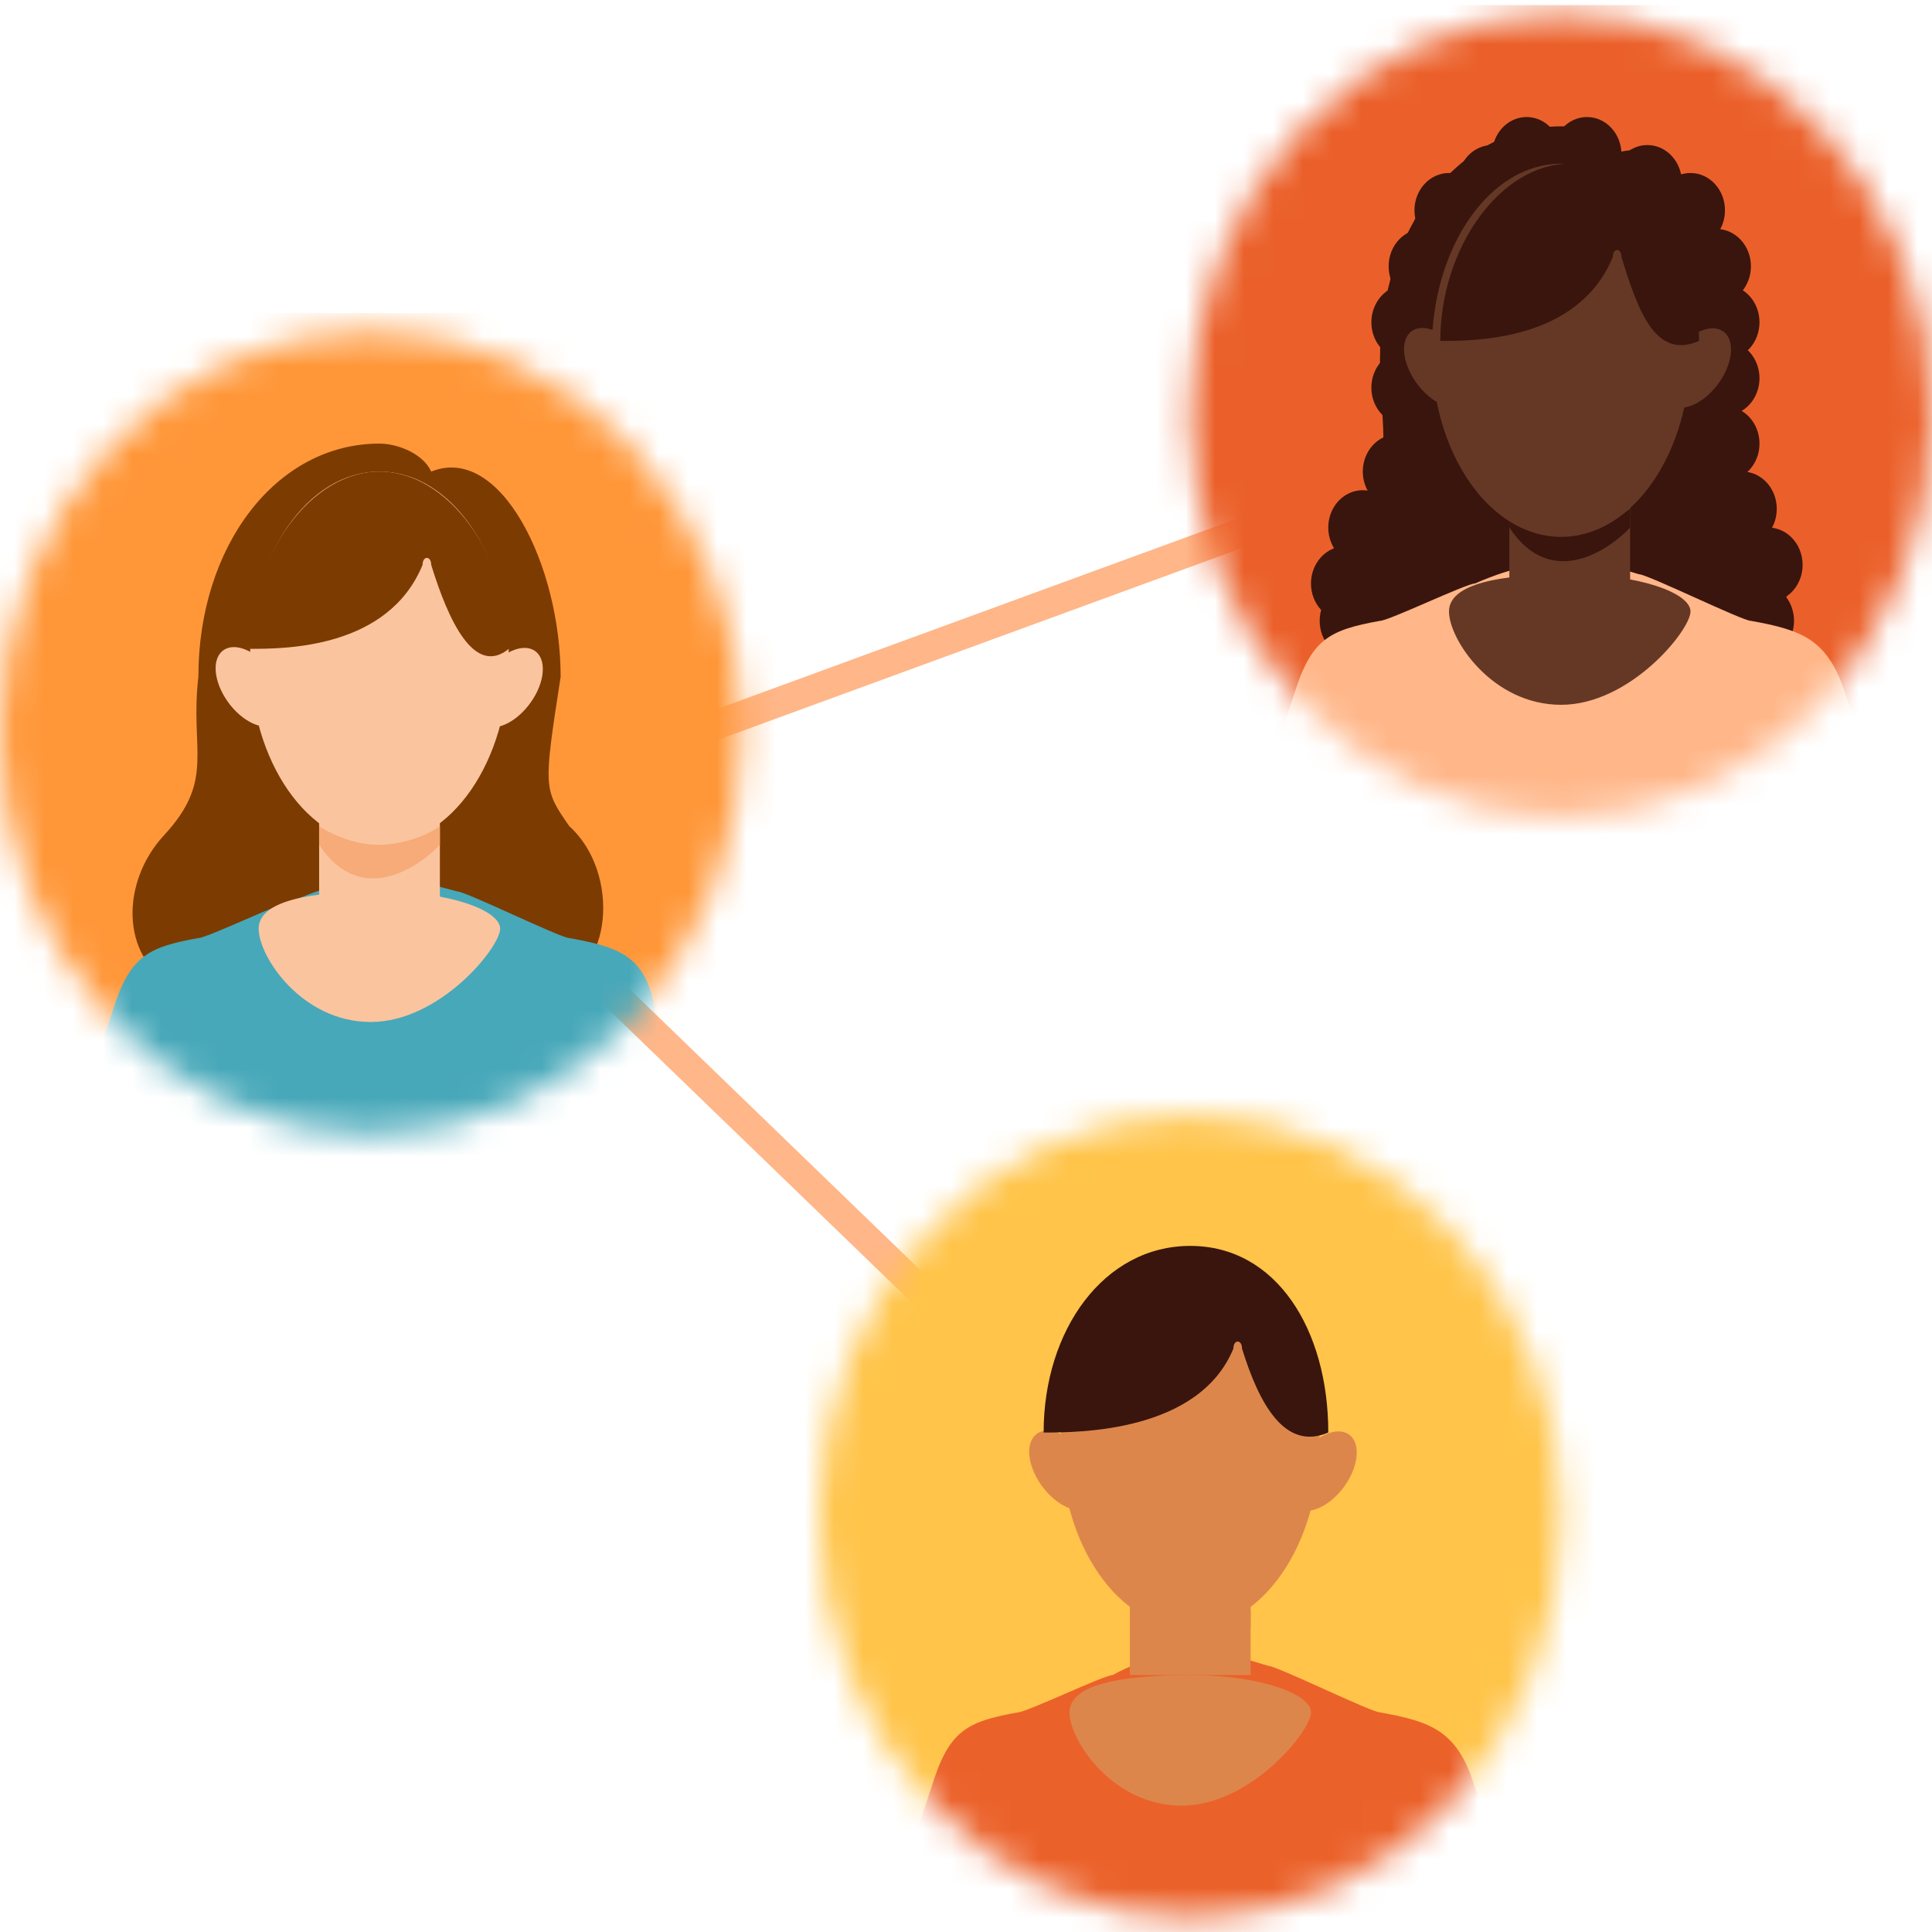 <svg width="66" height="66" viewBox="0 0 66 66" fill="none" xmlns="http://www.w3.org/2000/svg">
<path d="M53.331 14.197L15.027 28.22L42.724 54.991" stroke="#FFB688" stroke-miterlimit="10"/>
<mask id="mask0_5198_22568" style="mask-type:luminance" maskUnits="userSpaceOnUse" x="0" y="11" width="26" height="28">
<path d="M12.67 38.737C19.667 38.737 25.34 32.601 25.34 25.032C25.34 17.464 19.667 11.328 12.67 11.328C5.672 11.328 0 17.464 0 25.032C0 32.601 5.672 38.737 12.67 38.737Z" fill="white"/>
</mask>
<g mask="url(#mask0_5198_22568)">
<path d="M28.58 10.691H-2.652V40.968H28.58V10.691Z" fill="#FF9739"/>
<path d="M18.857 33.639H5.893C4.125 32.683 4.125 30.133 5.598 28.54C7.366 26.628 6.482 25.672 6.777 23.122C6.777 18.66 9.428 15.154 12.964 15.154C13.553 15.154 14.437 15.473 14.732 16.11C17.089 15.154 19.152 19.297 19.152 23.122C18.562 26.946 18.562 26.946 19.446 28.221C21.214 29.815 20.919 33.32 18.857 33.639Z" fill="#7C3B00"/>
<path d="M26.812 45.749C26.222 45.111 25.633 43.837 25.338 42.562L22.392 34.594C22.097 32.682 21.213 32.363 19.445 32.045C19.151 32.045 15.91 30.451 15.615 30.451C13.258 29.814 13.847 30.132 12.963 30.132C12.079 30.132 11.49 30.132 10.017 30.77C9.722 30.77 7.07 32.045 6.776 32.045C5.008 32.363 4.419 32.682 3.829 34.594L1.178 42.562C0.883 43.518 0.294 44.793 -0.296 45.749L-5.305 53.079L-3.537 54.673L3.535 49.573C5.008 47.98 6.186 46.068 6.481 44.155L7.365 40.65L18.856 40.968L20.035 44.474C20.624 46.386 21.803 48.298 23.276 49.892L30.347 54.991L32.115 53.398L26.812 45.749Z" fill="#47A8B9"/>
<path d="M18.854 52.123H7.657C6.479 52.123 5.89 52.123 5.89 51.167C7.068 46.068 6.184 40.331 4.711 34.276C4.711 33.001 5.595 32.363 6.773 32.363H19.738C20.916 32.363 21.8 33.319 21.8 34.276C20.622 40.968 19.149 47.024 20.916 51.167C20.916 52.123 20.032 52.123 18.854 52.123Z" fill="#47A8B9"/>
<path d="M17.086 31.726C17.086 32.363 15.024 34.913 12.666 34.913C10.309 34.913 8.836 32.682 8.836 31.726C8.836 30.77 10.604 30.451 12.961 30.451C15.318 30.451 17.086 31.089 17.086 31.726Z" fill="#FAC49F"/>
<path d="M15.027 27.264H10.902V30.769H15.027V27.264Z" fill="#FAC49F"/>
<path d="M10.902 28.221C10.902 28.221 11.786 28.858 12.965 28.858C12.965 28.858 14.143 28.858 15.027 28.221V28.858C14.438 29.495 12.376 31.089 10.902 28.858V28.221Z" fill="#F6AB78"/>
<path d="M12.963 28.858C15.404 28.858 17.382 26.004 17.382 22.483C17.382 18.963 15.404 16.109 12.963 16.109C10.522 16.109 8.543 18.963 8.543 22.483C8.543 26.004 10.522 28.858 12.963 28.858Z" fill="#FAC49F"/>
<path d="M18.039 24.117C18.572 23.452 18.704 22.632 18.335 22.286C17.966 21.941 17.235 22.2 16.703 22.866C16.17 23.531 16.038 24.351 16.407 24.696C16.776 25.042 17.507 24.782 18.039 24.117Z" fill="#FAC49F"/>
<path d="M9.503 24.669C9.872 24.323 9.74 23.503 9.207 22.838C8.675 22.173 7.944 21.913 7.575 22.259C7.205 22.605 7.338 23.424 7.87 24.09C8.403 24.755 9.134 25.014 9.503 24.669Z" fill="#FAC49F"/>
<path d="M17.382 22.165C16.204 23.121 15.32 21.209 14.73 19.296C14.73 18.978 14.436 18.978 14.436 19.296C13.257 22.165 9.722 22.165 8.543 22.165C8.543 18.978 10.605 16.109 12.963 16.109C15.32 16.109 17.382 18.978 17.382 22.165Z" fill="#7C3B00"/>
</g>
<mask id="mask1_5198_22568" style="mask-type:luminance" maskUnits="userSpaceOnUse" x="27" y="38" width="27" height="28">
<path d="M40.662 65.508C47.659 65.508 53.332 59.373 53.332 51.804C53.332 44.235 47.659 38.1 40.662 38.1C33.665 38.1 27.992 44.235 27.992 51.804C27.992 59.373 33.665 65.508 40.662 65.508Z" fill="white"/>
</mask>
<g mask="url(#mask1_5198_22568)">
<path d="M56.572 37.463H25.34V67.74H56.572V37.463Z" fill="#FFC449"/>
<path d="M54.804 72.202C54.215 71.565 53.625 70.29 53.331 69.015L50.384 61.047C49.795 59.135 48.911 58.816 47.143 58.498C46.848 58.498 43.607 56.904 43.313 56.904C41.25 56.267 41.839 56.586 40.661 56.586C39.777 56.586 39.188 56.586 38.009 57.223C37.714 57.223 35.063 58.498 34.768 58.498C33 58.816 32.411 59.135 31.822 61.047L29.17 69.015C28.875 69.971 28.286 71.246 27.697 72.202L22.688 79.532L24.455 81.126L31.527 76.026C33 74.433 34.179 72.521 34.768 70.609L35.947 67.103L47.438 67.421L48.616 70.927C49.206 72.839 50.384 74.752 51.857 76.345L58.929 81.444L60.697 79.851L54.804 72.202Z" fill="#EB612A"/>
<path d="M46.553 78.894H35.357C34.178 78.894 33.589 78.894 33.589 77.938C34.767 72.839 33.883 67.102 32.41 61.047C32.41 59.772 33.294 59.135 34.473 59.135H47.437C48.616 59.135 49.5 60.091 49.5 61.047C48.321 67.74 46.848 73.795 48.616 77.938C48.616 78.894 47.732 78.894 46.553 78.894Z" fill="#EB612A"/>
<path d="M44.785 58.498C44.785 59.135 42.723 61.684 40.365 61.684C38.008 61.684 36.535 59.454 36.535 58.498C36.535 57.541 38.303 57.223 40.66 57.223C43.017 57.223 44.785 57.86 44.785 58.498Z" fill="#DD864B"/>
<path d="M42.723 53.717H38.598V57.222H42.723V53.717Z" fill="#DD864B"/>
<path d="M38.598 54.992C38.598 54.992 39.776 55.63 40.66 55.63C40.66 55.63 41.839 55.63 42.723 54.992V55.63C42.133 56.267 40.071 57.861 38.598 55.63V54.992Z" fill="#DD864B"/>
<path d="M40.662 55.629C43.103 55.629 45.081 52.775 45.081 49.255C45.081 45.735 43.103 42.881 40.662 42.881C38.221 42.881 36.242 45.735 36.242 49.255C36.242 52.775 38.221 55.629 40.662 55.629Z" fill="#DD864B"/>
<path d="M45.844 50.883C46.376 50.217 46.509 49.398 46.14 49.052C45.771 48.706 45.04 48.966 44.507 49.631C43.975 50.297 43.842 51.116 44.211 51.462C44.58 51.807 45.311 51.548 45.844 50.883Z" fill="#DD864B"/>
<path d="M37.296 51.434C37.665 51.089 37.533 50.269 37 49.604C36.468 48.938 35.737 48.679 35.368 49.025C34.998 49.37 35.131 50.19 35.663 50.855C36.196 51.521 36.927 51.78 37.296 51.434Z" fill="#DD864B"/>
<path d="M45.376 48.937C43.902 49.574 43.019 47.98 42.429 46.068C42.429 45.749 42.135 45.749 42.135 46.068C40.956 48.937 36.831 48.937 35.652 48.937C35.652 45.431 37.715 42.562 40.661 42.562C43.608 42.562 45.376 45.431 45.376 48.937Z" fill="#39150D"/>
</g>
<mask id="mask2_5198_22568" style="mask-type:luminance" maskUnits="userSpaceOnUse" x="40" y="0" width="26" height="28">
<path d="M53.33 27.901C60.327 27.901 66 21.765 66 14.196C66 6.628 60.327 0.492 53.33 0.492C46.333 0.492 40.66 6.628 40.66 14.196C40.66 21.765 46.333 27.901 53.33 27.901Z" fill="white"/>
</mask>
<g mask="url(#mask2_5198_22568)">
<path d="M69.24 0.174H38.008V30.451H69.24V0.174Z" fill="#EB602A"/>
<path d="M46.554 19.296C47.205 19.296 47.732 18.725 47.732 18.021C47.732 17.317 47.205 16.746 46.554 16.746C45.903 16.746 45.375 17.317 45.375 18.021C45.375 18.725 45.903 19.296 46.554 19.296Z" fill="#39150D"/>
<path d="M45.964 21.208C46.615 21.208 47.142 20.637 47.142 19.933C47.142 19.229 46.615 18.658 45.964 18.658C45.313 18.658 44.785 19.229 44.785 19.933C44.785 20.637 45.313 21.208 45.964 21.208Z" fill="#39150D"/>
<path d="M46.261 22.483C46.911 22.483 47.439 21.913 47.439 21.208C47.439 20.504 46.911 19.934 46.261 19.934C45.61 19.934 45.082 20.504 45.082 21.208C45.082 21.913 45.61 22.483 46.261 22.483Z" fill="#39150D"/>
<path d="M47.733 17.384C48.384 17.384 48.912 16.813 48.912 16.109C48.912 15.405 48.384 14.834 47.733 14.834C47.082 14.834 46.555 15.405 46.555 16.109C46.555 16.813 47.082 17.384 47.733 17.384Z" fill="#39150D"/>
<path d="M48.026 14.516C48.677 14.516 49.205 13.946 49.205 13.242C49.205 12.538 48.677 11.967 48.026 11.967C47.375 11.967 46.848 12.538 46.848 13.242C46.848 13.946 47.375 14.516 48.026 14.516Z" fill="#39150D"/>
<path d="M48.026 12.284C48.677 12.284 49.205 11.713 49.205 11.009C49.205 10.305 48.677 9.734 48.026 9.734C47.375 9.734 46.848 10.305 46.848 11.009C46.848 11.713 47.375 12.284 48.026 12.284Z" fill="#39150D"/>
<path d="M48.616 10.372C49.267 10.372 49.795 9.801 49.795 9.097C49.795 8.393 49.267 7.822 48.616 7.822C47.965 7.822 47.438 8.393 47.438 9.097C47.438 9.801 47.965 10.372 48.616 10.372Z" fill="#39150D"/>
<path d="M49.499 8.46C50.15 8.46 50.678 7.889 50.678 7.185C50.678 6.481 50.15 5.91 49.499 5.91C48.848 5.91 48.32 6.481 48.32 7.185C48.32 7.889 48.848 8.46 49.499 8.46Z" fill="#39150D"/>
<path d="M50.975 7.505C51.626 7.505 52.154 6.934 52.154 6.23C52.154 5.526 51.626 4.955 50.975 4.955C50.325 4.955 49.797 5.526 49.797 6.23C49.797 6.934 50.325 7.505 50.975 7.505Z" fill="#39150D"/>
<path d="M52.151 6.548C52.802 6.548 53.33 5.977 53.33 5.273C53.33 4.569 52.802 3.998 52.151 3.998C51.5 3.998 50.973 4.569 50.973 5.273C50.973 5.977 51.5 6.548 52.151 6.548Z" fill="#39150D"/>
<path d="M54.214 6.548C54.865 6.548 55.392 5.977 55.392 5.273C55.392 4.569 54.865 3.998 54.214 3.998C53.563 3.998 53.035 4.569 53.035 5.273C53.035 5.977 53.563 6.548 54.214 6.548Z" fill="#39150D"/>
<path d="M56.276 7.505C56.927 7.505 57.455 6.934 57.455 6.23C57.455 5.526 56.927 4.955 56.276 4.955C55.625 4.955 55.098 5.526 55.098 6.23C55.098 6.934 55.625 7.505 56.276 7.505Z" fill="#39150D"/>
<path d="M57.749 8.46C58.4 8.46 58.928 7.889 58.928 7.185C58.928 6.481 58.4 5.91 57.749 5.91C57.098 5.91 56.57 6.481 56.57 7.185C56.57 7.889 57.098 8.46 57.749 8.46Z" fill="#39150D"/>
<path d="M58.636 10.372C59.286 10.372 59.814 9.801 59.814 9.097C59.814 8.393 59.286 7.822 58.636 7.822C57.985 7.822 57.457 8.393 57.457 9.097C57.457 9.801 57.985 10.372 58.636 10.372Z" fill="#39150D"/>
<path d="M58.929 12.284C59.58 12.284 60.107 11.713 60.107 11.009C60.107 10.305 59.58 9.734 58.929 9.734C58.278 9.734 57.75 10.305 57.75 11.009C57.75 11.713 58.278 12.284 58.929 12.284Z" fill="#39150D"/>
<path d="M58.929 14.196C59.58 14.196 60.107 13.625 60.107 12.921C60.107 12.217 59.58 11.646 58.929 11.646C58.278 11.646 57.75 12.217 57.75 12.921C57.75 13.625 58.278 14.196 58.929 14.196Z" fill="#39150D"/>
<path d="M58.929 16.428C59.58 16.428 60.107 15.858 60.107 15.154C60.107 14.45 59.58 13.879 58.929 13.879C58.278 13.879 57.75 14.45 57.75 15.154C57.75 15.858 58.278 16.428 58.929 16.428Z" fill="#39150D"/>
<path d="M59.518 18.659C60.169 18.659 60.697 18.088 60.697 17.384C60.697 16.68 60.169 16.109 59.518 16.109C58.867 16.109 58.34 16.68 58.34 17.384C58.34 18.088 58.867 18.659 59.518 18.659Z" fill="#39150D"/>
<path d="M60.401 20.571C61.052 20.571 61.58 20 61.58 19.296C61.58 18.592 61.052 18.021 60.401 18.021C59.75 18.021 59.223 18.592 59.223 19.296C59.223 20 59.75 20.571 60.401 20.571Z" fill="#39150D"/>
<path d="M60.108 22.483C60.759 22.483 61.287 21.913 61.287 21.208C61.287 20.504 60.759 19.934 60.108 19.934C59.457 19.934 58.93 20.504 58.93 21.208C58.93 21.913 59.457 22.483 60.108 22.483Z" fill="#39150D"/>
<path d="M59.222 23.12L46.553 22.801C44.785 21.845 44.785 19.296 46.258 17.702C47.731 15.79 47.142 14.834 47.142 12.284C47.142 7.822 49.794 4.316 53.33 4.316C53.919 4.316 54.803 4.635 55.097 5.273C57.455 4.316 59.517 8.46 59.517 12.284C58.928 16.108 58.928 16.427 60.106 17.383C61.58 19.296 61.285 22.801 59.222 23.12Z" fill="#39150D"/>
<path d="M67.474 34.913C66.884 34.276 66.295 33.001 66 31.726L63.054 23.758C62.465 21.846 61.581 21.527 59.813 21.209C59.518 21.209 56.277 19.615 55.982 19.615C53.92 18.978 54.509 19.297 53.331 19.297C52.447 19.297 51.857 19.297 50.384 19.934C50.089 19.934 47.438 21.209 47.143 21.209C45.375 21.527 44.786 21.846 44.197 23.758L41.545 31.726C41.25 32.682 40.661 33.957 40.072 34.913L35.062 42.243L36.83 43.837L43.902 38.737C45.375 37.144 46.554 35.232 47.143 33.319L48.027 29.814L59.518 30.132L60.697 33.638C61.286 35.55 62.465 37.463 63.938 39.056L71.009 44.155L72.777 42.562L67.474 34.913Z" fill="#FFB688"/>
<path d="M59.225 41.287H48.029C46.85 41.287 46.261 41.287 46.261 40.331C47.439 35.232 46.555 29.495 45.082 23.44C45.082 22.483 45.966 21.527 47.145 21.527H60.109C61.288 21.527 62.172 22.483 62.172 23.44C60.993 30.132 59.52 36.188 61.288 40.331C61.582 41.287 60.404 41.287 59.225 41.287Z" fill="#FFB688"/>
<path d="M57.75 20.89C57.75 21.527 55.688 24.077 53.33 24.077C50.973 24.077 49.5 21.846 49.5 20.89C49.5 19.934 51.268 19.615 53.625 19.615C55.982 19.615 57.75 20.253 57.75 20.89Z" fill="#653825"/>
<path d="M55.688 16.428H51.562V19.933H55.688V16.428Z" fill="#653825"/>
<path d="M51.562 17.385C51.562 17.385 52.741 18.022 53.625 18.022C53.625 18.022 54.804 18.022 55.688 17.385V18.022C55.098 18.66 53.036 20.253 51.562 18.022V17.385Z" fill="#39150D"/>
<path d="M53.33 18.34C55.771 18.34 57.749 15.486 57.749 11.966C57.749 8.446 55.771 5.592 53.33 5.592C50.889 5.592 48.91 8.446 48.91 11.966C48.91 15.486 50.889 18.34 53.33 18.34Z" fill="#653825"/>
<path d="M58.629 13.199C59.162 12.534 59.294 11.714 58.925 11.368C58.556 11.023 57.825 11.282 57.292 11.947C56.76 12.613 56.627 13.432 56.996 13.778C57.366 14.124 58.096 13.864 58.629 13.199Z" fill="#653825"/>
<path d="M50.101 13.766C50.47 13.421 50.337 12.601 49.805 11.936C49.272 11.27 48.541 11.011 48.172 11.357C47.803 11.702 47.936 12.522 48.468 13.187C49.001 13.853 49.732 14.112 50.101 13.766Z" fill="#653825"/>
<path d="M58.042 11.647C56.569 12.285 55.98 10.691 55.391 8.779C55.391 8.46 55.096 8.46 55.096 8.779C53.917 11.647 50.382 11.647 49.203 11.647C49.203 8.46 51.266 5.592 53.623 5.592C55.98 5.592 58.042 8.141 58.042 11.647Z" fill="#39150D"/>
</g>
</svg>

